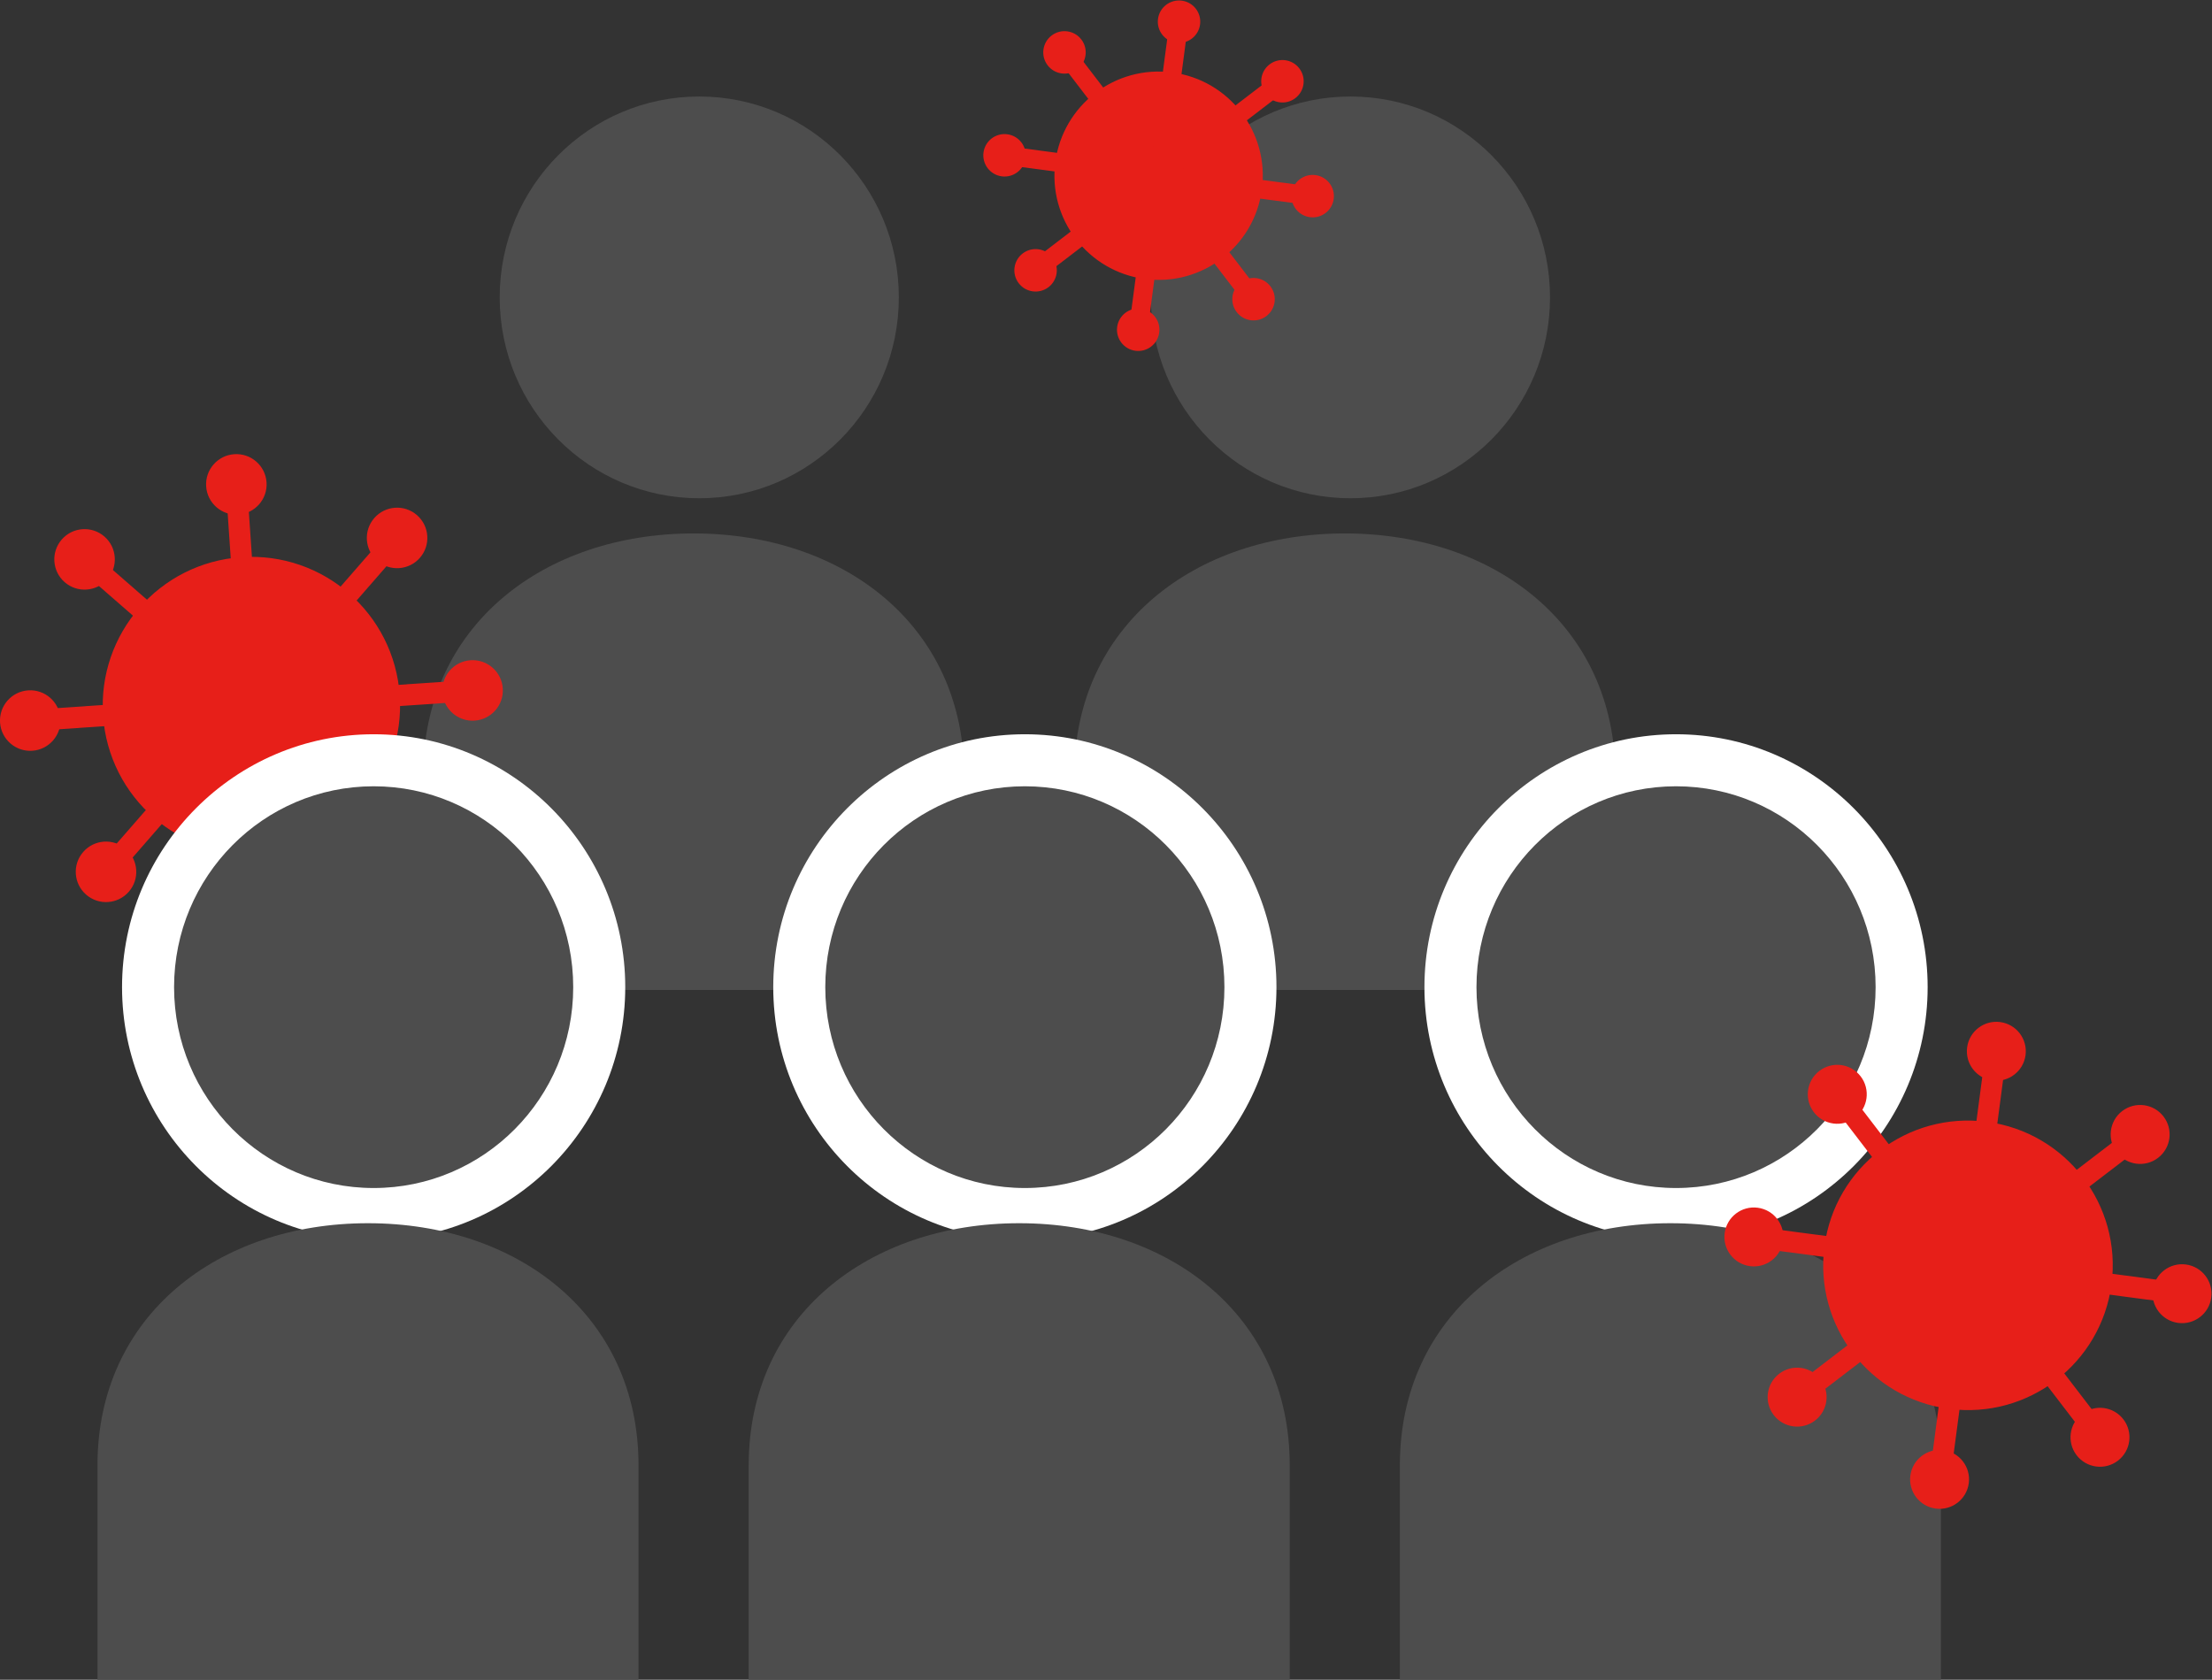 <?xml version="1.0" encoding="iso-8859-1"?>
<!-- Generator: Adobe Illustrator 19.2.1, SVG Export Plug-In . SVG Version: 6.00 Build 0)  -->
<svg version="1.1" id="&#x30EC;&#x30A4;&#x30E4;&#x30FC;_1"
	 xmlns="http://www.w3.org/2000/svg" xmlns:xlink="http://www.w3.org/1999/xlink" x="0px" y="0px" viewBox="0 0 85.024 64.575"
	 style="enable-background:new 0 0 85.024 64.575;" xml:space="preserve">
<rect x="0" y="0" width="85.024" height="64.575" fill="#333333" stroke="none"/>
<g>
	<g>
		<g>
			<g>
				<g>
					<g>
						<path style="fill:#4D4D4D;" d="M16.263,38.057v-8.242c0-5.781,4.656-9.308,10.398-9.308s10.398,3.528,10.398,9.308v8.242
							H16.263z"/>
					</g>
				</g>
			</g>
			<ellipse style="fill:#4D4D4D;" cx="26.878" cy="11.432" rx="7.671" ry="7.722"/>
		</g>
		<g>
			<g>
				<g>
					<g>
						<path style="fill:#4D4D4D;" d="M41.293,38.057v-8.242c0-5.781,4.656-9.308,10.398-9.308s10.398,3.528,10.398,9.308v8.242
							H41.293z"/>
					</g>
				</g>
			</g>
			<ellipse style="fill:#4D4D4D;" cx="51.908" cy="11.432" rx="7.671" ry="7.722"/>
		</g>
	</g>
	<g>
		
			<ellipse transform="matrix(0.998 -0.068 0.068 0.998 -1.822 0.72)" style="fill:#E71F19;" cx="9.661" cy="27.113" rx="5.713" ry="5.713"/>
		<g>
			
				<ellipse transform="matrix(0.998 -0.068 0.068 0.998 -1.245 0.661)" style="fill:#E71F19;" cx="9.082" cy="18.615" rx="1.163" ry="1.163"/>
			<g>
				
					<rect x="9.503" y="18.175" transform="matrix(0.998 -0.068 0.068 0.998 -1.822 0.72)" style="fill:#E71F19;stroke:#E71F19;stroke-width:0.5;stroke-miterlimit:10;" width="0.316" height="17.876"/>
				
					<ellipse transform="matrix(0.998 -0.068 0.068 0.998 -2.398 0.779)" style="fill:#E71F19;" cx="10.24" cy="35.611" rx="1.163" ry="1.163"/>
			</g>
		</g>
		<g>
			
				<ellipse transform="matrix(0.657 -0.754 0.754 0.657 -10.366 18.59)" style="fill:#E71F19;" cx="15.26" cy="20.694" rx="1.163" ry="1.163"/>
			<g>
				
					<rect x="0.723" y="26.955" transform="matrix(0.657 -0.754 0.754 0.657 -17.121 16.57)" style="fill:#E71F19;stroke:#E71F19;stroke-width:0.5;stroke-miterlimit:10;" width="17.876" height="0.316"/>
				
					<ellipse transform="matrix(0.657 -0.754 0.754 0.657 -23.876 14.549)" style="fill:#E71F19;" cx="4.062" cy="33.531" rx="1.163" ry="1.163"/>
			</g>
		</g>
		<g>
			
				<ellipse transform="matrix(0.657 -0.754 0.754 0.657 -15.101 9.814)" style="fill:#E71F19;" cx="3.242" cy="21.514" rx="1.163" ry="1.163"/>
			<g>
				
					<rect x="9.503" y="18.175" transform="matrix(0.657 -0.754 0.754 0.657 -17.121 16.57)" style="fill:#E71F19;stroke:#E71F19;stroke-width:0.5;stroke-miterlimit:10;" width="0.316" height="17.876"/>
				
					<ellipse transform="matrix(0.657 -0.754 0.754 0.657 -19.141 23.325)" style="fill:#E71F19;" cx="16.079" cy="32.712" rx="1.163" ry="1.163"/>
			</g>
		</g>
		<g>
			
				<ellipse transform="matrix(0.998 -0.068 0.068 0.998 -1.762 1.296)" style="fill:#E71F19;" cx="18.159" cy="26.534" rx="1.163" ry="1.163"/>
			<g>
				
					<rect x="0.723" y="26.955" transform="matrix(0.998 -0.068 0.068 0.998 -1.822 0.72)" style="fill:#E71F19;stroke:#E71F19;stroke-width:0.5;stroke-miterlimit:10;" width="17.876" height="0.316"/>
				
					<ellipse transform="matrix(0.998 -0.068 0.068 0.998 -1.881 0.143)" style="fill:#E71F19;" cx="1.163" cy="27.692" rx="1.163" ry="1.163"/>
			</g>
		</g>
	</g>
	<g>
		<g>
			<g>
				<ellipse style="fill:#4D4D4D;" cx="14.362" cy="37.949" rx="8.671" ry="8.722"/>
				<path style="fill:#FFFFFF;" d="M14.362,30.227c4.236,0,7.671,3.457,7.671,7.722c0,4.265-3.434,7.722-7.671,7.722
					c-4.236,0-7.671-3.457-7.671-7.722C6.692,33.685,10.126,30.227,14.362,30.227 M14.362,28.227c-5.332,0-9.671,4.361-9.671,9.722
					s4.338,9.722,9.671,9.722c5.333,0,9.671-4.361,9.671-9.722S19.695,28.227,14.362,28.227L14.362,28.227z"/>
			</g>
			<g>
				<g>
					<g>
						<path style="fill:#4D4D4D;" d="M3.747,64.575v-8.242c0-5.781,4.656-9.309,10.398-9.309s10.398,3.528,10.398,9.309v8.242H3.747
							z"/>
					</g>
				</g>
			</g>
		</g>
		<g>
			<g>
				<ellipse style="fill:#4D4D4D;" cx="39.393" cy="37.949" rx="8.671" ry="8.722"/>
				<path style="fill:#FFFFFF;" d="M39.393,30.227c4.236,0,7.671,3.457,7.671,7.722c0,4.265-3.434,7.722-7.671,7.722
					c-4.236,0-7.671-3.457-7.671-7.722C31.722,33.685,35.156,30.227,39.393,30.227 M39.393,28.227c-5.333,0-9.671,4.361-9.671,9.722
					s4.338,9.722,9.671,9.722c5.332,0,9.671-4.361,9.671-9.722S44.725,28.227,39.393,28.227L39.393,28.227z"/>
			</g>
			<g>
				<g>
					<g>
						<path style="fill:#4D4D4D;" d="M28.778,64.575v-8.242c0-5.781,4.656-9.309,10.398-9.309s10.398,3.528,10.398,9.309v8.242
							H28.778z"/>
					</g>
				</g>
			</g>
		</g>
		<g>
			<g>
				<path style="fill:#4D4D4D;" d="M64.423,46.672c-4.78,0-8.67-3.913-8.67-8.722s3.89-8.722,8.67-8.722
					c4.781,0,8.671,3.913,8.671,8.722S69.204,46.672,64.423,46.672z"/>
				<path style="fill:#FFFFFF;" d="M64.423,30.227c4.236,0,7.671,3.457,7.671,7.722c0,4.265-3.434,7.722-7.671,7.722
					s-7.671-3.457-7.671-7.722C56.753,33.685,60.187,30.227,64.423,30.227 M64.423,28.227c-5.332,0-9.671,4.361-9.671,9.722
					s4.338,9.722,9.671,9.722s9.671-4.361,9.671-9.722S69.756,28.227,64.423,28.227L64.423,28.227z"/>
			</g>
			<g>
				<g>
					<g>
						<path style="fill:#4D4D4D;" d="M53.808,64.575v-8.242c0-5.781,4.656-9.309,10.398-9.309c5.742,0,10.398,3.528,10.398,9.309
							v8.242H53.808z"/>
					</g>
				</g>
			</g>
		</g>
	</g>
	<g>
		
			<ellipse transform="matrix(0.131 -0.991 0.991 0.131 17.557 117.255)" style="fill:#E71F19;" cx="75.661" cy="48.613" rx="5.567" ry="5.567"/>
		<g>
			
				<ellipse transform="matrix(0.131 -0.991 0.991 0.131 26.66 111.181)" style="fill:#E71F19;" cx="76.748" cy="40.384" rx="1.133" ry="1.133"/>
			<g>
				
					<rect x="66.951" y="48.459" transform="matrix(0.131 -0.991 0.991 0.131 17.557 117.255)" style="fill:#E71F19;stroke:#E71F19;stroke-width:0.5;stroke-miterlimit:10;" width="17.421" height="0.308"/>
				
					<ellipse transform="matrix(0.131 -0.991 0.991 0.131 8.453 123.328)" style="fill:#E71F19;" cx="74.574" cy="56.842" rx="1.133" ry="1.133"/>
			</g>
		</g>
		<g>
			
				<ellipse transform="matrix(0.794 -0.608 0.608 0.794 -9.53 59.03)" style="fill:#E71F19;" cx="82.249" cy="43.563" rx="1.133" ry="1.133"/>
			<g>
				
					<rect x="66.951" y="48.459" transform="matrix(0.794 -0.608 0.608 0.794 -13.962 56.064)" style="fill:#E71F19;stroke:#E71F19;stroke-width:0.5;stroke-miterlimit:10;" width="17.421" height="0.308"/>
				
					<ellipse transform="matrix(0.794 -0.608 0.608 0.794 -18.394 53.098)" style="fill:#E71F19;" cx="69.073" cy="53.663" rx="1.133" ry="1.133"/>
			</g>
		</g>
		<g>
			
				<ellipse transform="matrix(0.794 -0.608 0.608 0.794 -10.996 51.632)" style="fill:#E71F19;" cx="70.611" cy="42.025" rx="1.133" ry="1.133"/>
			<g>
				
					<rect x="75.507" y="39.902" transform="matrix(0.794 -0.608 0.608 0.794 -13.962 56.064)" style="fill:#E71F19;stroke:#E71F19;stroke-width:0.5;stroke-miterlimit:10;" width="0.308" height="17.421"/>
				
					<ellipse transform="matrix(0.794 -0.608 0.608 0.794 -16.928 60.496)" style="fill:#E71F19;" cx="80.711" cy="55.201" rx="1.133" ry="1.133"/>
			</g>
		</g>
		<g>
			
				<ellipse transform="matrix(0.131 -0.991 0.991 0.131 23.63 126.358)" style="fill:#E71F19;" cx="83.89" cy="49.7" rx="1.133" ry="1.133"/>
			<g>
				
					<rect x="75.507" y="39.902" transform="matrix(0.131 -0.991 0.991 0.131 17.557 117.255)" style="fill:#E71F19;stroke:#E71F19;stroke-width:0.5;stroke-miterlimit:10;" width="0.308" height="17.421"/>
				
					<ellipse transform="matrix(0.131 -0.991 0.991 0.131 11.483 108.151)" style="fill:#E71F19;" cx="67.432" cy="47.526" rx="1.133" ry="1.133"/>
			</g>
		</g>
	</g>
	<g>
		
			<ellipse transform="matrix(0.131 -0.991 0.991 0.131 32.023 50.008)" style="fill:#E71F19;" cx="44.536" cy="6.738" rx="4.006" ry="4.006"/>
		<g>
			
				<ellipse transform="matrix(0.131 -0.991 0.991 0.131 38.574 45.637)" style="fill:#E71F19;" cx="45.318" cy="0.816" rx="0.816" ry="0.816"/>
			<g>
				
					<rect x="38.268" y="6.627" transform="matrix(0.131 -0.991 0.991 0.131 32.023 50.008)" style="fill:#E71F19;stroke:#E71F19;stroke-width:0.5;stroke-miterlimit:10;" width="12.537" height="0.221"/>
				
					<ellipse transform="matrix(0.131 -0.991 0.991 0.131 25.472 54.378)" style="fill:#E71F19;" cx="43.754" cy="12.66" rx="0.816" ry="0.816"/>
			</g>
		</g>
		<g>
			
				<ellipse transform="matrix(0.794 -0.608 0.608 0.794 8.281 30.62)" style="fill:#E71F19;" cx="49.277" cy="3.104" rx="0.816" ry="0.816"/>
			<g>
				
					<rect x="38.268" y="6.627" transform="matrix(0.794 -0.608 0.608 0.794 5.091 28.486)" style="fill:#E71F19;stroke:#E71F19;stroke-width:0.5;stroke-miterlimit:10;" width="12.537" height="0.221"/>
				
					<ellipse transform="matrix(0.794 -0.608 0.608 0.794 1.902 26.352)" style="fill:#E71F19;" cx="39.795" cy="10.372" rx="0.816" ry="0.816"/>
			</g>
		</g>
		<g>
			
				<ellipse transform="matrix(0.794 -0.608 0.608 0.794 7.226 25.297)" style="fill:#E71F19;" cx="40.902" cy="1.997" rx="0.816" ry="0.816"/>
			<g>
				
					<rect x="44.425" y="0.47" transform="matrix(0.794 -0.608 0.608 0.794 5.091 28.486)" style="fill:#E71F19;stroke:#E71F19;stroke-width:0.5;stroke-miterlimit:10;" width="0.221" height="12.537"/>
				
					<ellipse transform="matrix(0.794 -0.608 0.608 0.794 2.957 31.675)" style="fill:#E71F19;" cx="48.17" cy="11.479" rx="0.816" ry="0.816"/>
			</g>
		</g>
		<g>
			
				<ellipse transform="matrix(0.131 -0.991 0.991 0.131 36.394 56.559)" style="fill:#E71F19;" cx="50.458" cy="7.52" rx="0.816" ry="0.816"/>
			<g>
				
					<rect x="44.425" y="0.47" transform="matrix(0.131 -0.991 0.991 0.131 32.023 50.008)" style="fill:#E71F19;stroke:#E71F19;stroke-width:0.5;stroke-miterlimit:10;" width="0.221" height="12.537"/>
				
					<ellipse transform="matrix(0.131 -0.991 0.991 0.131 27.652 43.457)" style="fill:#E71F19;" cx="38.614" cy="5.955" rx="0.816" ry="0.816"/>
			</g>
		</g>
	</g>
</g>
</svg>
